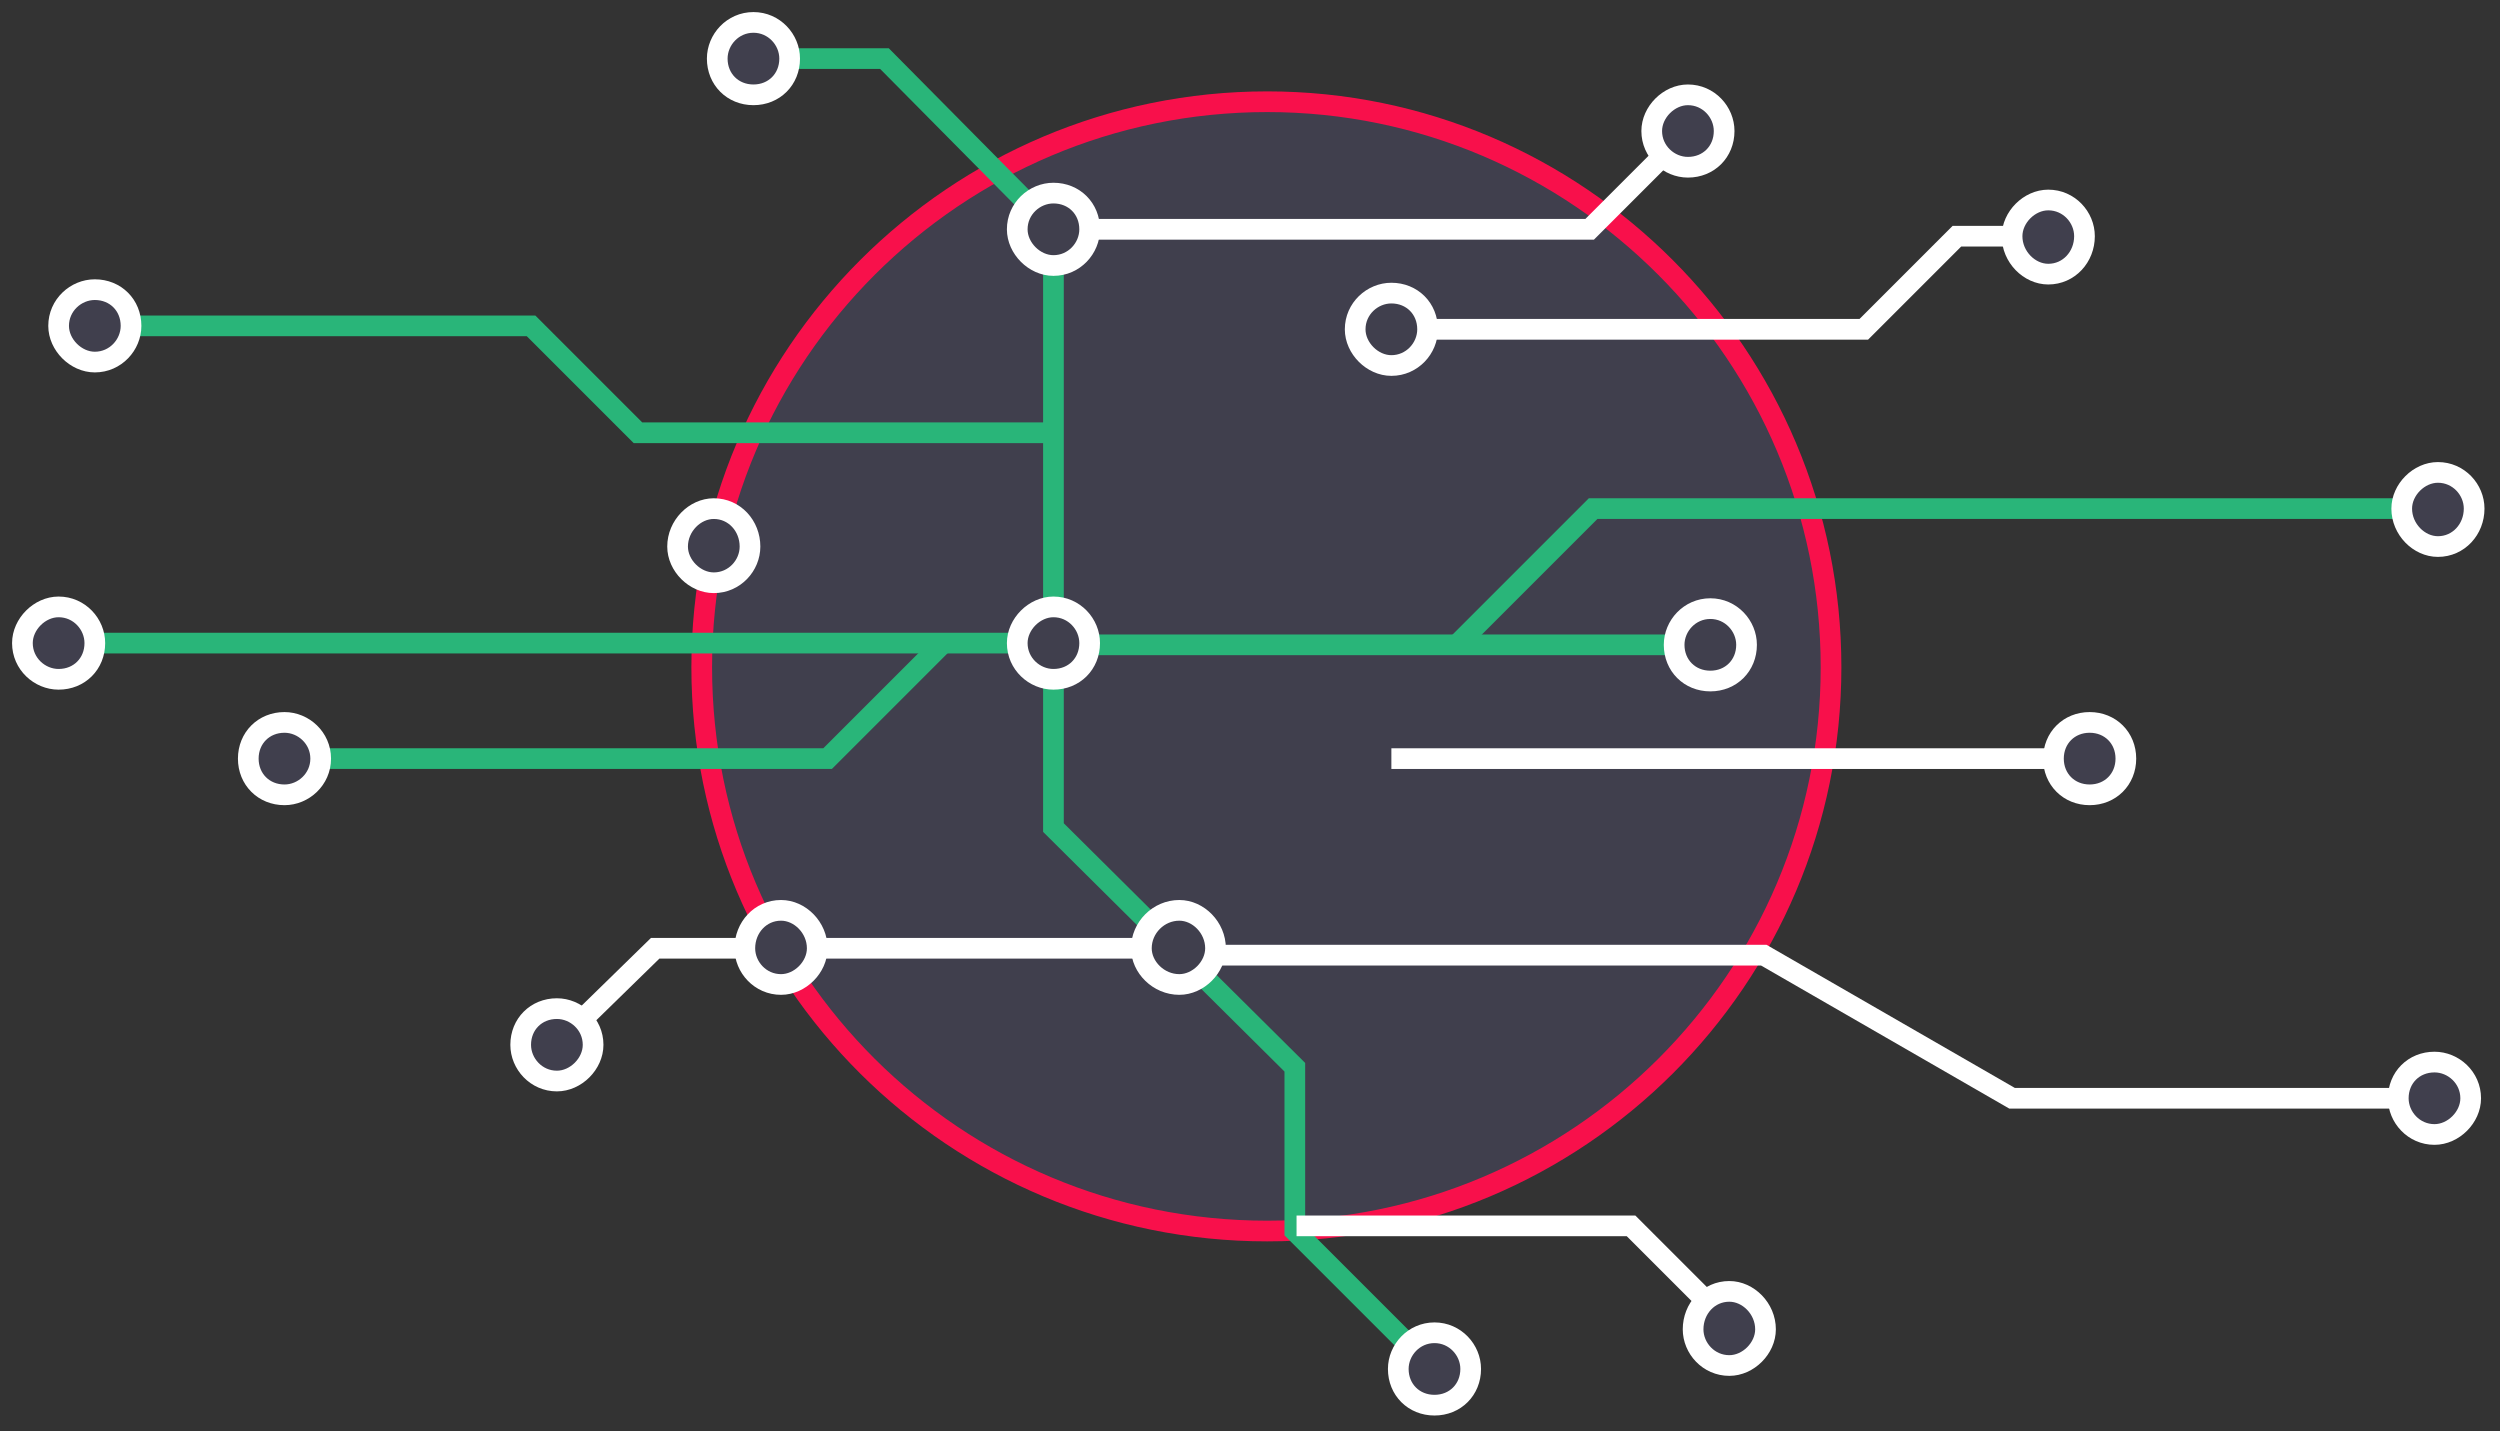 <svg version="1.2" xmlns="http://www.w3.org/2000/svg" viewBox="0 0 145 83" width="145" height="83">
	<rect x="0" y="0" width="145" height="83" fill="#333333" stroke="none"/>
	<g id="Транспорт,">
		<g id="-e-&lt;Group&gt;">
			<path id="&lt;Path&gt;" fill="#403f4d" stroke="#f8104b" stroke-miterlimit="10" stroke-width="1.2" d="m73.5 5.9c18 0 32.7 14.7 32.7 32.8 0 18.1-14.7 32.7-32.7 32.7-18.1 0-32.8-14.6-32.8-32.7 0-18.1 14.7-32.8 32.8-32.8z"/>
			<path id="&lt;Path&gt;" fill="none" stroke="#29b579" stroke-miterlimit="10" stroke-width="1.2" d="m82.6 78.9l-7.5-7.5v-9.5l-14-13.9v-34.7l-9.8-9.9h-7.6"/>
			<path id="&lt;Path&gt;" fill="#403f4d" stroke="#ffffff" stroke-miterlimit="10" stroke-width="1.2" d="m70.5 55c0 1.1-1 2.1-2.1 2.1-1.2 0-2.2-1-2.2-2.1 0-1.2 1-2.2 2.2-2.2 1.1 0 2.1 1 2.1 2.2z"/>
			<path id="&lt;Path&gt;" fill="#403f4d" stroke="#ffffff" stroke-miterlimit="10" stroke-width="1.2" d="m45.8 3.4c0 1.2-0.9 2.1-2.1 2.1-1.2 0-2.1-0.9-2.1-2.1 0-1.1 0.9-2.1 2.1-2.1 1.2 0 2.1 1 2.1 2.1z"/>
			<path id="&lt;Path&gt;" fill="#403f4d" stroke="#ffffff" stroke-miterlimit="10" stroke-width="1.2" d="m85.3 79.4c0 1.2-0.9 2.1-2.1 2.1-1.2 0-2.1-0.9-2.1-2.1 0-1.1 0.9-2.1 2.1-2.1 1.2 0 2.1 1 2.1 2.1z"/>
			<g id="&lt;Group&gt;">
				<path id="&lt;Path&gt;" fill="none" stroke="#29b579" stroke-miterlimit="10" stroke-width="1.2" d="m18.3 44h29.7l6.6-6.6"/>
				<path id="&lt;Path&gt;" fill="none" stroke="#29b579" stroke-miterlimit="10" stroke-width="1.2" d="m61.1 25.1h-24.1l-6.2-6.2h-25.3"/>
				<path id="&lt;Path&gt;" fill="none" stroke="#29b579" stroke-miterlimit="10" stroke-width="1.2" d="m61.1 37.3h-57.4"/>
				<path id="&lt;Path&gt;" fill="none" stroke="#ffffff" stroke-miterlimit="10" stroke-width="1.2" d="m66.2 55h-28.2l-4.3 4.2"/>
				<path id="&lt;Path&gt;" fill="#403f4d" stroke="#ffffff" stroke-miterlimit="10" stroke-width="1.2" d="m7.6 18.9c0 1.1-0.9 2.1-2.1 2.1-1.1 0-2.1-1-2.1-2.1 0-1.2 1-2.1 2.1-2.1 1.2 0 2.1 0.9 2.1 2.1z"/>
				<path id="&lt;Path&gt;" fill="#403f4d" stroke="#ffffff" stroke-miterlimit="10" stroke-width="1.2" d="m5.5 37.3c0 1.2-0.9 2.1-2.1 2.1-1.1 0-2.1-0.9-2.1-2.1 0-1.1 1-2.1 2.1-2.1 1.2 0 2.1 1 2.1 2.1z"/>
				<path id="&lt;Path&gt;" fill="#403f4d" stroke="#ffffff" stroke-miterlimit="10" stroke-width="1.2" d="m18.6 44c0 1.2-1 2.1-2.1 2.1-1.2 0-2.1-0.9-2.1-2.1 0-1.2 0.9-2.1 2.1-2.1 1.1 0 2.1 0.9 2.1 2.1z"/>
				<path id="&lt;Path&gt;" fill="#403f4d" stroke="#ffffff" stroke-miterlimit="10" stroke-width="1.2" d="m34.4 60.6c0 1.1-1 2.1-2.1 2.1-1.2 0-2.1-1-2.1-2.1 0-1.2 0.9-2.1 2.1-2.1 1.1 0 2.1 0.9 2.1 2.1z"/>
			</g>
			<path id="&lt;Path&gt;" fill="none" stroke="#ffffff" stroke-miterlimit="10" stroke-width="1.2" d="m70.6 55.4h31.7l14.4 8.3h24.5"/>
			<path id="&lt;Path&gt;" fill="none" stroke="#ffffff" stroke-miterlimit="10" stroke-width="1.2" d="m61.1 13.3h31.1l4.3-4.3"/>
			<path id="&lt;Path&gt;" fill="#403f4d" stroke="#ffffff" stroke-miterlimit="10" stroke-width="1.2" d="m139.1 63.7c0-1.2 0.9-2.1 2.1-2.1 1.1 0 2.1 0.9 2.1 2.1 0 1.1-1 2.1-2.1 2.1-1.2 0-2.1-1-2.1-2.1z"/>
			<g id="&lt;Group&gt;">
				<path id="&lt;Path&gt;" fill="none" stroke="#ffffff" stroke-miterlimit="10" stroke-width="1.2" d="m75.2 71.1h19.4l4.5 4.5"/>
				<path id="&lt;Path&gt;" fill="#403f4d" stroke="#ffffff" stroke-miterlimit="10" stroke-width="1.2" d="m98.2 77.1c0-1.2 0.9-2.2 2.1-2.2 1.1 0 2.1 1 2.1 2.2 0 1.1-1 2.1-2.1 2.1-1.2 0-2.1-1-2.1-2.1z"/>
			</g>
			<g id="&lt;Group&gt;">
				<path id="&lt;Path&gt;" fill="none" stroke="#ffffff" stroke-miterlimit="10" stroke-width="1.2" d="m80.7 44h40.2"/>
				<path id="&lt;Path&gt;" fill="#403f4d" stroke="#ffffff" stroke-miterlimit="10" stroke-width="1.2" d="m119.1 44c0-1.2 0.9-2.1 2.1-2.1 1.2 0 2.1 0.9 2.1 2.1 0 1.2-0.9 2.1-2.1 2.1-1.2 0-2.1-0.9-2.1-2.1z"/>
			</g>
			<g id="&lt;Group&gt;">
				<path id="&lt;Path&gt;" fill="none" stroke="#29b579" stroke-miterlimit="10" stroke-width="1.2" d="m141.2 29.5h-48.8l-8 8"/>
				<path id="&lt;Path&gt;" fill="#403f4d" stroke="#ffffff" stroke-miterlimit="10" stroke-width="1.2" d="m139.3 29.5c0-1.1 1-2.1 2.1-2.1 1.2 0 2.1 1 2.1 2.1 0 1.2-0.9 2.2-2.1 2.2-1.1 0-2.1-1-2.1-2.2z"/>
			</g>
			<g id="&lt;Group&gt;">
				<path id="&lt;Path&gt;" fill="none" stroke="#29b579" stroke-miterlimit="10" stroke-width="1.2" d="m63.2 37.4h34.1"/>
				<path id="&lt;Path&gt;" fill="#403f4d" stroke="#ffffff" stroke-miterlimit="10" stroke-width="1.2" d="m97.1 37.4c0-1.1 0.9-2.1 2.1-2.1 1.2 0 2.1 1 2.1 2.1 0 1.2-0.9 2.1-2.1 2.1-1.2 0-2.1-0.9-2.1-2.1z"/>
			</g>
			<g id="&lt;Group&gt;">
				<path id="&lt;Path&gt;" fill="none" stroke="#ffffff" stroke-miterlimit="10" stroke-width="1.2" d="m81.1 19.1h27l5.4-5.4h4.2"/>
				<path id="&lt;Path&gt;" fill="#403f4d" stroke="#ffffff" stroke-miterlimit="10" stroke-width="1.2" d="m116.7 13.7c0-1.1 1-2.1 2.1-2.1 1.2 0 2.1 1 2.1 2.1 0 1.2-0.9 2.2-2.1 2.2-1.1 0-2.1-1-2.1-2.2z"/>
			</g>
			<path id="&lt;Path&gt;" fill="#403f4d" stroke="#ffffff" stroke-miterlimit="10" stroke-width="1.2" d="m95.8 7.6c0-1.1 1-2.1 2.1-2.1 1.2 0 2.1 1 2.1 2.1 0 1.2-0.9 2.1-2.1 2.1-1.1 0-2.1-0.9-2.1-2.1z"/>
			<path id="&lt;Path&gt;" fill="#403f4d" stroke="#ffffff" stroke-miterlimit="10" stroke-width="1.2" d="m63.2 13.3c0 1.1-0.9 2.1-2.1 2.1-1.1 0-2.1-1-2.1-2.1 0-1.2 1-2.1 2.1-2.1 1.2 0 2.1 0.9 2.1 2.1z"/>
			<path id="&lt;Path&gt;" fill="#403f4d" stroke="#ffffff" stroke-miterlimit="10" stroke-width="1.2" d="m63.2 37.3c0 1.2-0.9 2.1-2.1 2.1-1.1 0-2.1-0.9-2.1-2.1 0-1.1 1-2.1 2.1-2.1 1.2 0 2.1 1 2.1 2.1z"/>
			<path id="&lt;Path&gt;" fill="#403f4d" stroke="#ffffff" stroke-miterlimit="10" stroke-width="1.2" d="m82.8 19.1c0 1.1-0.9 2.1-2.1 2.1-1.1 0-2.1-1-2.1-2.1 0-1.2 1-2.1 2.1-2.1 1.2 0 2.1 0.9 2.1 2.1z"/>
			<path id="&lt;Path&gt;" fill="#403f4d" stroke="#ffffff" stroke-miterlimit="10" stroke-width="1.2" d="m47.4 55c0 1.1-1 2.1-2.1 2.1-1.2 0-2.1-1-2.1-2.1 0-1.2 0.9-2.2 2.1-2.2 1.1 0 2.1 1 2.1 2.2z"/>
			<path id="&lt;Path&gt;" fill="#403f4d" stroke="#ffffff" stroke-miterlimit="10" stroke-width="1.2" d="m43.5 31.7c0 1.1-0.9 2.1-2.1 2.1-1.1 0-2.1-1-2.1-2.1 0-1.2 1-2.2 2.1-2.2 1.2 0 2.1 1 2.1 2.2z"/>
		</g>
	</g>
</svg>
